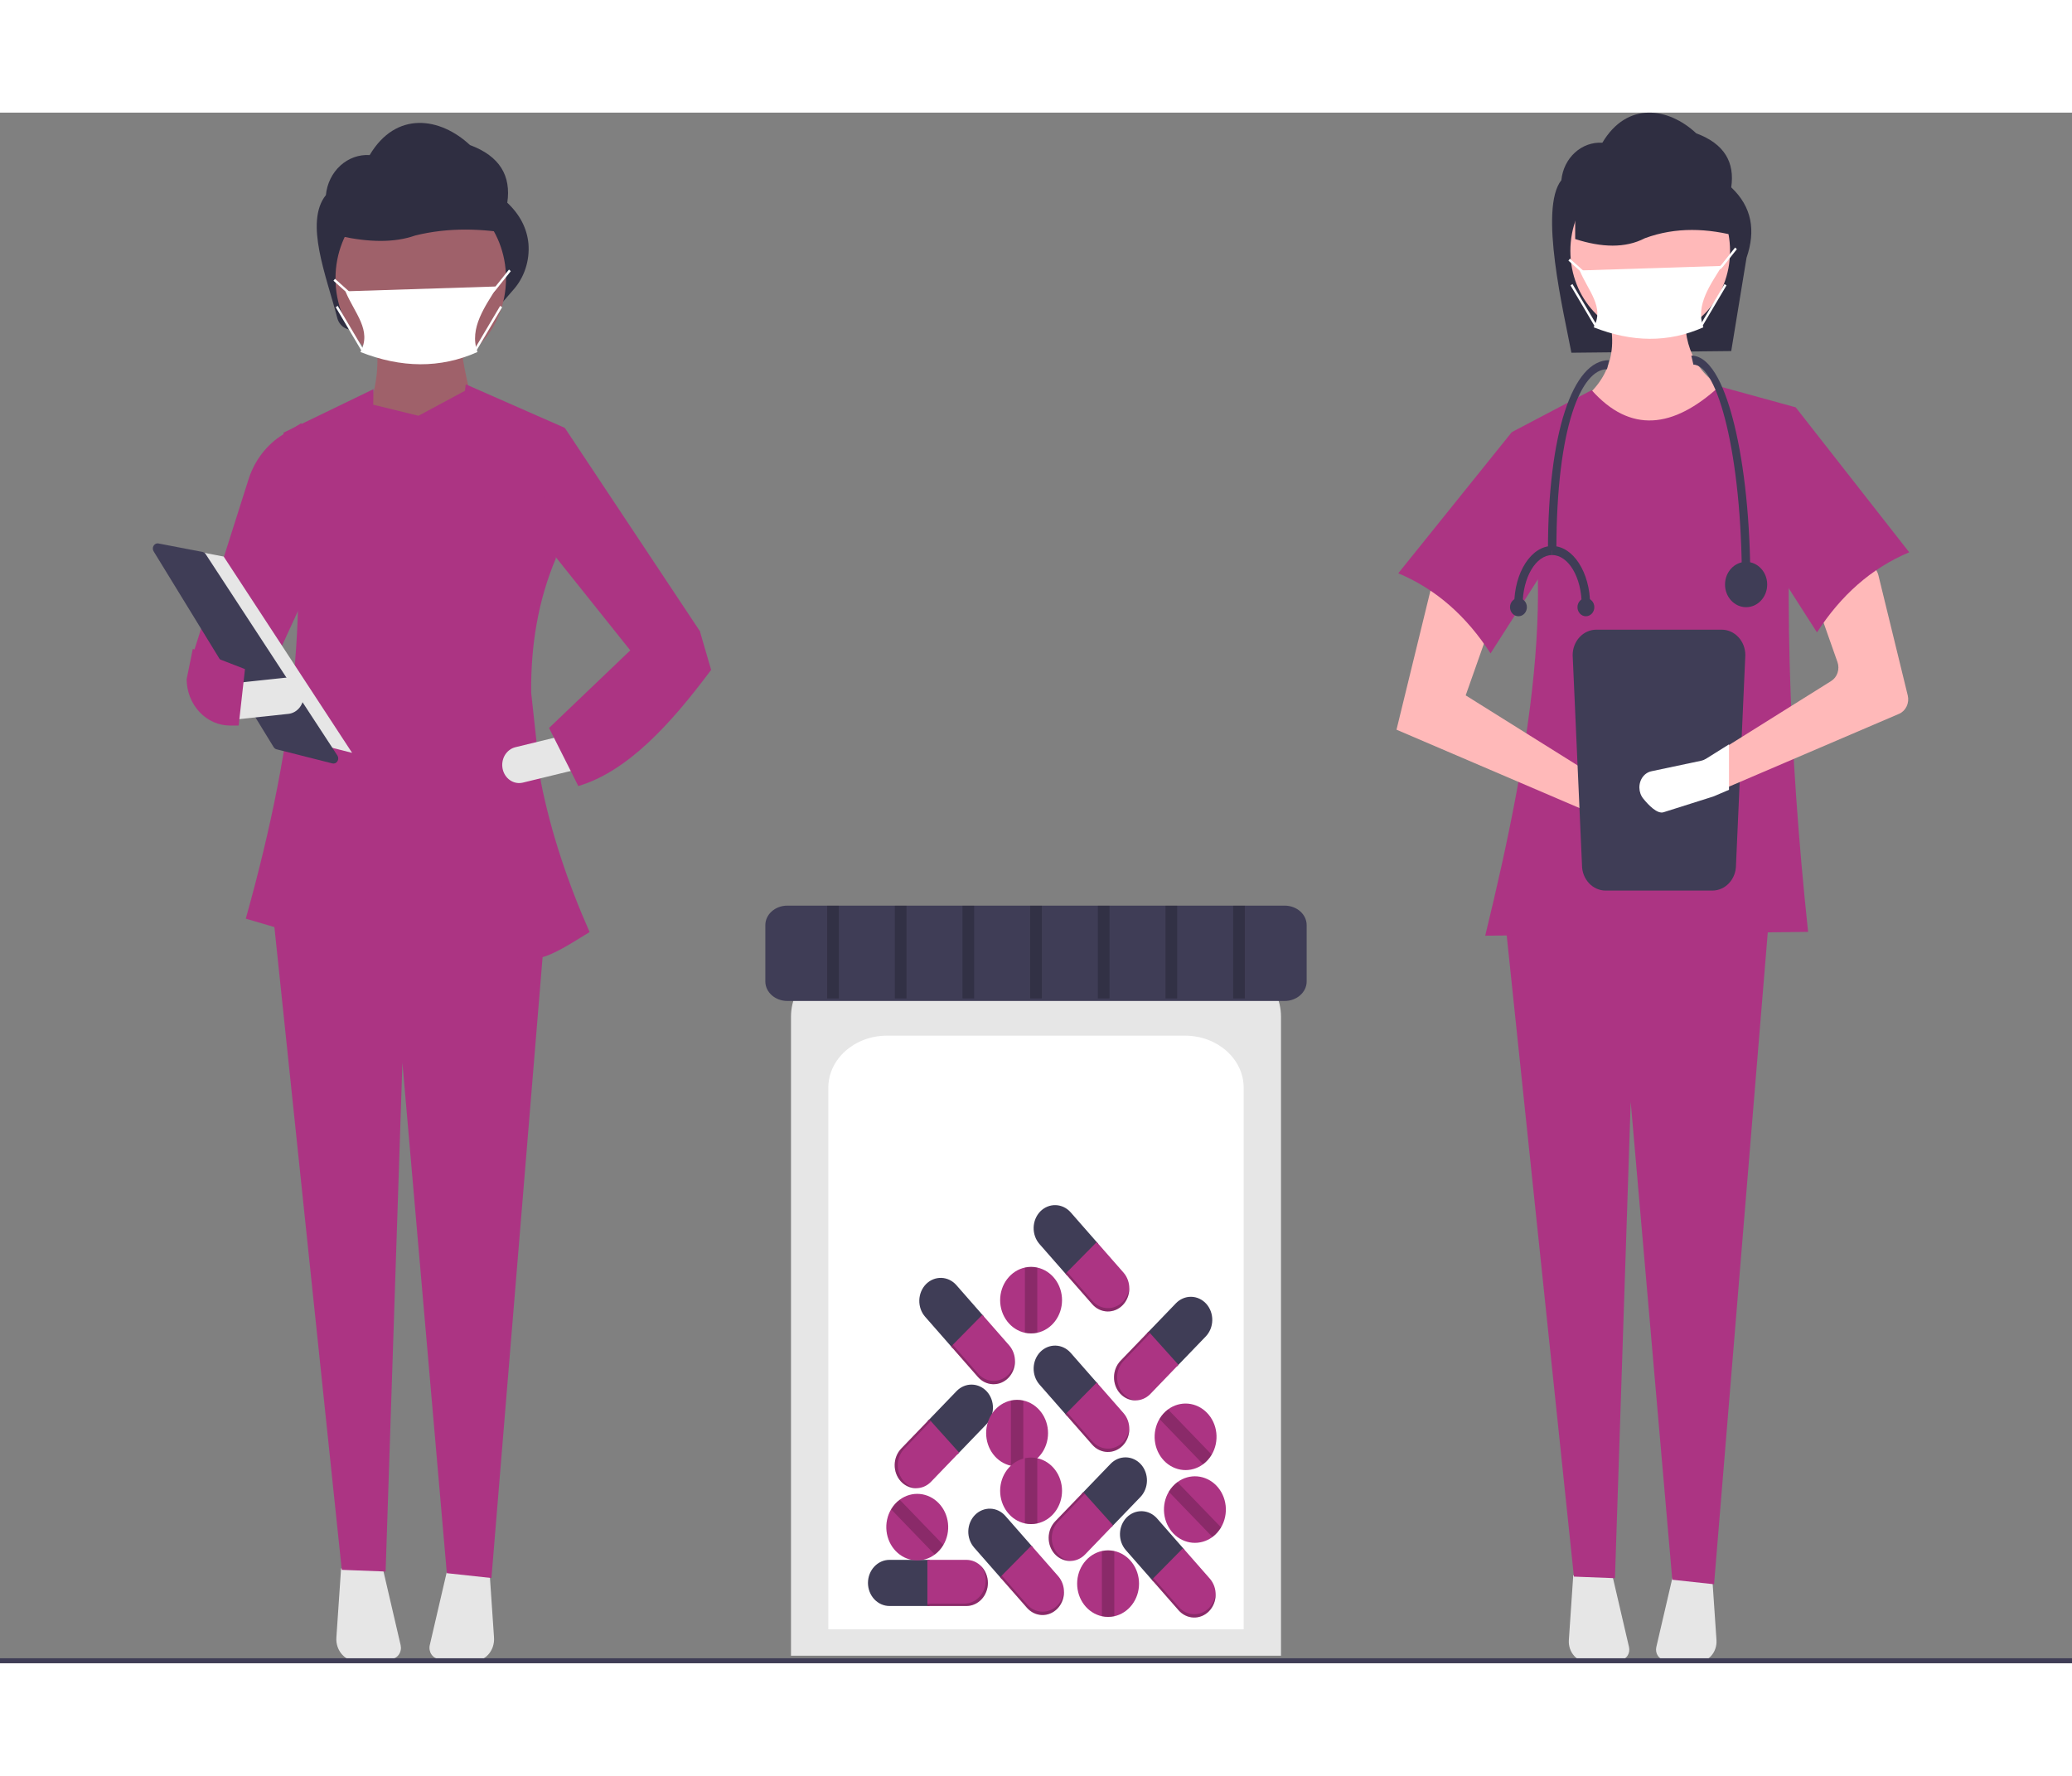 <svg width="140" height="120" viewBox="0 0 159 119" fill="none" xmlns="http://www.w3.org/2000/svg">
<rect x="0" y="0" width="159" height="119" fill="#808080" stroke="none"/>
<g clip-path="url(#clip0_135_849)">
<path d="M132.85 18.298L120.585 18.427C120.008 15.375 118.071 7.367 119.816 5.183C119.895 4.361 120.266 3.604 120.852 3.069C121.438 2.534 122.193 2.262 122.961 2.311C124.862 -0.889 128.028 -0.409 130.168 1.59C132.322 2.389 133.134 3.809 132.85 5.735C134.445 7.237 134.74 9.063 134.024 11.142L132.85 18.298Z" fill="#2F2E41"/>
<path d="M131.67 26.422L122.82 25.105L121.05 22.324C123.488 20.585 124.351 18.156 123.229 14.858L129.355 14.712C129.068 17.649 129.971 19.923 132.486 21.299L131.67 26.422Z" fill="#FFB9B9"/>
<path d="M120.728 112.245L120.39 117.219C120.374 117.444 120.404 117.67 120.477 117.882C120.549 118.094 120.663 118.286 120.811 118.447C120.958 118.608 121.136 118.733 121.332 118.813C121.528 118.894 121.738 118.929 121.947 118.915L124.324 118.76C124.434 118.753 124.541 118.72 124.638 118.663C124.735 118.606 124.819 118.527 124.884 118.432C124.949 118.336 124.994 118.226 125.015 118.11C125.036 117.993 125.033 117.873 125.007 117.758L123.688 112.086L120.728 112.245Z" fill="#E6E6E6"/>
<path d="M128.42 112.086L127.101 117.758C127.075 117.873 127.072 117.993 127.093 118.11C127.114 118.226 127.159 118.336 127.224 118.432C127.29 118.527 127.374 118.606 127.47 118.663C127.567 118.72 127.675 118.753 127.785 118.76L130.161 118.915C130.37 118.929 130.58 118.894 130.776 118.813C130.972 118.733 131.15 118.608 131.297 118.447C131.445 118.286 131.559 118.094 131.631 117.882C131.704 117.67 131.734 117.444 131.718 117.219L131.38 112.245L128.42 112.086Z" fill="#E6E6E6"/>
<path d="M131.533 112.936L128.327 112.59L125.135 75.9L123.928 112.471L120.778 112.35L115.469 61.701H135.754L131.533 112.936Z" fill="#AC3483"/>
<path d="M126.632 17.2C130.016 17.2 132.759 14.251 132.759 10.613C132.759 6.975 130.016 4.026 126.632 4.026C123.249 4.026 120.506 6.975 120.506 10.613C120.506 14.251 123.249 17.2 126.632 17.2Z" fill="#FFB9B9"/>
<path d="M138.749 62.872L113.971 63.165C117.648 48.113 119.848 34.131 116.013 24.519L122.14 21.299C125.094 24.612 128.383 24.27 131.942 21.006L137.796 22.616C136.793 35.221 137.243 48.721 138.749 62.872Z" fill="#AC3483"/>
<path d="M107.164 47.355L122.548 53.943L125.988 55.03C126.141 55.079 126.303 55.094 126.462 55.074C126.621 55.053 126.775 54.999 126.914 54.913C127.053 54.828 127.175 54.713 127.272 54.575C127.369 54.438 127.439 54.281 127.478 54.113C127.546 53.82 127.515 53.51 127.391 53.239C127.267 52.968 127.058 52.752 126.8 52.631L123.229 51.454L112.473 44.721L114.72 38.353L110.023 35.645L107.164 47.355Z" fill="#FFB9B9"/>
<path d="M107.3 35.352C110.227 36.58 112.555 38.675 114.379 41.5L120.097 32.571L116.013 24.519L107.3 35.352Z" fill="#AC3483"/>
<path d="M133.537 9.545C131.051 8.856 128.606 8.762 126.229 9.636C124.716 10.424 122.898 10.351 120.876 9.702V3.13L131.791 3.443L133.537 9.545Z" fill="#2F2E41"/>
<path d="M122.497 39.68C122.016 39.681 121.555 39.887 121.214 40.252C120.874 40.618 120.683 41.114 120.682 41.631L121.399 57.752C121.399 58.269 121.591 58.765 121.931 59.131C122.271 59.496 122.732 59.702 123.213 59.703H131.402C131.883 59.702 132.344 59.496 132.684 59.131C133.024 58.765 133.216 58.269 133.216 57.752L133.932 41.631C133.932 41.114 133.741 40.618 133.4 40.252C133.06 39.887 132.599 39.681 132.118 39.68H122.497Z" fill="#3F3D56"/>
<path d="M145.73 46.138L132.321 51.879L131.309 52.312C131.277 52.325 131.245 52.337 131.211 52.348L127.821 53.421C127.388 53.557 126.788 52.93 126.437 52.497C126.263 52.288 126.165 52.019 126.16 51.739C126.155 51.459 126.243 51.186 126.409 50.97C126.455 50.912 126.507 50.858 126.563 50.81C126.693 50.701 126.847 50.628 127.01 50.598L130.396 49.882C130.518 49.856 130.634 49.81 130.742 49.743L132.321 48.754L140.52 43.621C140.748 43.479 140.921 43.254 141.01 42.987C141.098 42.719 141.095 42.427 141.001 42.162L139.437 37.724C139.341 37.453 139.34 37.153 139.434 36.881C139.529 36.609 139.712 36.383 139.95 36.246L142.543 34.752C142.691 34.666 142.856 34.618 143.024 34.611C143.192 34.603 143.359 34.637 143.513 34.709C143.667 34.782 143.804 34.891 143.913 35.028C144.023 35.165 144.101 35.328 144.144 35.503L146.395 44.721C146.464 45.003 146.434 45.303 146.312 45.564C146.19 45.825 145.983 46.029 145.73 46.138Z" fill="#FFB9B9"/>
<path d="M146.509 33.742C143.582 34.969 141.254 37.065 139.43 39.89L133.712 30.96L137.796 22.616L146.509 33.742Z" fill="#AC3483"/>
<path d="M130.709 16.476C128.029 17.675 125.219 17.626 122.294 16.476C123.145 14.914 121.873 13.69 121.22 12.113L132.142 11.764C131.307 13.134 130.074 14.753 130.709 16.476Z" fill="white"/>
<path d="M132.026 12.025L131.899 11.889L132.079 11.696L133.148 10.354L133.284 10.479L132.21 11.827L132.026 12.025Z" fill="white"/>
<path d="M120.471 11.209L120.357 11.357L121.431 12.32L121.546 12.172L120.471 11.209Z" fill="white"/>
<path d="M132.335 13.157L130.454 16.333L130.605 16.437L132.486 13.26L132.335 13.157Z" fill="white"/>
<path d="M120.668 13.157L120.517 13.26L122.397 16.437L122.549 16.333L120.668 13.157Z" fill="white"/>
<path d="M132.679 48.482V51.969L131.55 52.453C131.514 52.468 131.478 52.481 131.44 52.494L127.656 53.691C127.173 53.843 126.503 53.143 126.111 52.659C125.917 52.426 125.808 52.126 125.802 51.813C125.796 51.501 125.894 51.196 126.079 50.955C126.132 50.89 126.189 50.831 126.251 50.777C126.397 50.655 126.569 50.574 126.751 50.54L130.53 49.741C130.666 49.712 130.796 49.66 130.916 49.586L132.679 48.482Z" fill="white"/>
<path d="M134.316 36.041H133.669C133.669 26.201 131.784 19.343 129.948 19.343L129.786 18.648C131.433 18.648 132.483 21.502 133.074 23.896C133.875 27.142 134.316 31.455 134.316 36.041Z" fill="#3F3D56"/>
<path d="M119.433 33.606H118.786C118.786 24.594 120.684 18.996 123.478 18.996L123.316 19.691C121.383 19.691 119.433 23.994 119.433 33.606Z" fill="#3F3D56"/>
<path d="M133.992 37.954C134.885 37.954 135.61 37.175 135.61 36.215C135.61 35.254 134.885 34.475 133.992 34.475C133.099 34.475 132.374 35.254 132.374 36.215C132.374 37.175 133.099 37.954 133.992 37.954Z" fill="#3F3D56"/>
<path d="M116.845 37.78H116.198C116.198 35.287 117.504 33.258 119.11 33.258V33.954C117.861 33.954 116.845 35.67 116.845 37.78Z" fill="#3F3D56"/>
<path d="M122.022 37.78H121.375C121.375 35.67 120.359 33.954 119.11 33.954V33.258C120.715 33.258 122.022 35.287 122.022 37.78Z" fill="#3F3D56"/>
<path d="M121.698 38.65C122.055 38.65 122.345 38.338 122.345 37.954C122.345 37.57 122.055 37.258 121.698 37.258C121.341 37.258 121.051 37.57 121.051 37.954C121.051 38.338 121.341 38.65 121.698 38.65Z" fill="#3F3D56"/>
<path d="M116.522 38.65C116.879 38.65 117.169 38.338 117.169 37.954C117.169 37.57 116.879 37.258 116.522 37.258C116.164 37.258 115.875 37.57 115.875 37.954C115.875 38.338 116.164 38.65 116.522 38.65Z" fill="#3F3D56"/>
<path d="M38.545 14.574L27.181 16.643C26.901 16.694 26.612 16.632 26.372 16.468C26.131 16.304 25.956 16.05 25.88 15.755C25.058 12.569 23.342 8.412 25.009 6.326C25.093 5.448 25.49 4.639 26.115 4.068C26.741 3.496 27.547 3.206 28.367 3.258C30.397 -0.159 33.778 0.354 36.063 2.488C38.364 3.342 39.231 4.858 38.928 6.915C39.921 7.85 40.442 8.903 40.552 10.059C40.604 10.703 40.528 11.351 40.328 11.96C40.129 12.569 39.812 13.126 39.396 13.592L38.545 14.574Z" fill="#2F2E41"/>
<path d="M36.778 24.193L27.969 23.636C28.832 21.505 29.177 19.453 28.832 17.507H35.396C35.382 19.001 36.073 21.587 36.778 24.193Z" fill="#9F616A"/>
<path d="M26.174 111.719L25.813 117.031C25.796 117.271 25.828 117.512 25.905 117.739C25.983 117.965 26.105 118.171 26.262 118.342C26.42 118.514 26.61 118.647 26.819 118.733C27.028 118.819 27.252 118.856 27.476 118.842L30.013 118.676C30.131 118.669 30.245 118.633 30.349 118.573C30.452 118.512 30.542 118.428 30.612 118.326C30.681 118.223 30.729 118.106 30.752 117.982C30.774 117.858 30.771 117.729 30.743 117.607L29.334 111.549L26.174 111.719Z" fill="#E6E6E6"/>
<path d="M34.388 111.549L32.98 117.607C32.951 117.729 32.948 117.858 32.971 117.982C32.994 118.106 33.041 118.223 33.111 118.326C33.181 118.428 33.27 118.512 33.374 118.573C33.477 118.633 33.592 118.669 33.709 118.676L36.246 118.842C36.47 118.856 36.694 118.819 36.904 118.733C37.113 118.647 37.303 118.514 37.461 118.342C37.618 118.171 37.74 117.965 37.817 117.739C37.895 117.512 37.926 117.271 37.91 117.031L37.549 111.719L34.388 111.549Z" fill="#E6E6E6"/>
<path d="M37.712 112.457L34.288 112.087L30.88 72.909L29.591 111.961L26.227 111.831L20.558 57.746H42.219L37.712 112.457Z" fill="#AC3483"/>
<path d="M32.288 19.761C35.901 19.761 38.83 16.612 38.83 12.727C38.83 8.842 35.901 5.693 32.288 5.693C28.674 5.693 25.745 8.842 25.745 12.727C25.745 16.612 28.674 19.761 32.288 19.761Z" fill="#9F616A"/>
<path d="M39.661 9.367C37.006 8.87 34.395 8.801 31.857 9.432C30.241 10.001 28.299 9.949 26.141 9.48V4.736L37.796 4.962L39.661 9.367Z" fill="#2F2E41"/>
<path d="M36.641 18.371C33.779 19.651 30.779 19.599 27.655 18.371C28.564 16.703 27.205 15.397 26.508 13.713L38.171 13.34C37.279 14.803 35.963 16.531 36.641 18.371Z" fill="white"/>
<path d="M25.705 12.752L25.59 12.9L26.737 13.928L26.852 13.78L25.705 12.752Z" fill="white"/>
<path d="M38.382 14.83L36.374 18.222L36.525 18.326L38.533 14.934L38.382 14.83Z" fill="white"/>
<path d="M25.914 14.83L25.763 14.934L27.77 18.326L27.921 18.222L25.914 14.83Z" fill="white"/>
<path d="M19.85 44.809L14.841 41.466L19.113 28.013C19.589 26.624 20.502 25.459 21.693 24.717L23.132 23.822L23.257 37.393L19.85 44.809Z" fill="#AC3483"/>
<path d="M41.503 51.343L40.762 44.518C40.722 40.915 41.292 37.432 42.651 34.222L43.342 24.193L35.742 20.85C35.719 21.016 35.699 21.183 35.676 21.349L32.114 23.264L28.64 22.415L28.66 21.221L21.75 24.564C24.035 35.986 22.789 47.848 18.86 61.858L27.962 64.534L28.038 59.835L36.15 59.212C36.234 60.736 36.301 62.234 36.34 63.698C40.917 65.51 41.075 65.48 45.245 62.886C43.584 59.131 42.269 55.224 41.503 51.343Z" fill="#AC3483"/>
<path d="M53.188 43.137L48.524 41.466L41.064 32.128L43.342 24.193L53.706 39.794L53.188 43.137Z" fill="#AC3483"/>
<path d="M38.572 50.367C38.648 50.727 38.854 51.04 39.145 51.237C39.435 51.434 39.786 51.499 40.121 51.418L44.08 50.454L43.508 47.737L39.549 48.7C39.214 48.782 38.923 49.004 38.739 49.316C38.556 49.628 38.496 50.006 38.572 50.367Z" fill="#E6E6E6"/>
<path d="M42.133 47.224L44.379 51.681C48.156 50.548 51.429 46.977 54.57 42.766L53.706 39.794L48.352 41.28L42.133 47.224Z" fill="#AC3483"/>
<path d="M12.854 33.241L17.165 34.069L27.019 49.133L21.784 47.809L12.854 33.241Z" fill="#E6E6E6"/>
<path d="M12.09 33.057C12.024 33.058 11.96 33.078 11.904 33.115C11.848 33.152 11.802 33.204 11.771 33.267C11.74 33.329 11.726 33.399 11.729 33.47C11.732 33.54 11.753 33.609 11.789 33.668L20.999 48.693C21.051 48.777 21.13 48.837 21.221 48.86L25.506 49.944C25.579 49.962 25.654 49.957 25.724 49.928C25.793 49.898 25.852 49.848 25.893 49.781C25.935 49.715 25.957 49.637 25.956 49.557C25.956 49.478 25.932 49.4 25.89 49.335L15.777 33.874C15.75 33.832 15.715 33.796 15.675 33.769C15.634 33.741 15.589 33.722 15.542 33.713L12.159 33.064C12.136 33.059 12.113 33.057 12.09 33.057Z" fill="#3F3D56"/>
<path d="M17.835 43.8L18.091 46.572L22.131 46.141C22.473 46.105 22.787 45.924 23.005 45.638C23.223 45.352 23.326 44.985 23.292 44.618C23.258 44.25 23.09 43.912 22.824 43.678C22.558 43.444 22.217 43.333 21.875 43.369L17.835 43.8Z" fill="#E6E6E6"/>
<path d="M14.323 43.479C14.329 44.424 14.682 45.329 15.305 45.995C15.928 46.662 16.772 47.037 17.651 47.038H18.315L18.799 42.705L14.795 41.155L14.323 43.479Z" fill="#AC3483"/>
<path d="M37.852 13.819L37.725 13.683L37.916 13.478L39.059 12.044L39.195 12.169L38.048 13.608L37.852 13.819Z" fill="white"/>
<path d="M159 118.615H0V119H159V118.615Z" fill="#3F3D56"/>
<path d="M60.699 118.422H98.301V69.383C98.301 66.787 95.922 64.674 92.998 64.674H66.002C63.078 64.674 60.699 66.787 60.699 69.383V118.422Z" fill="#E6E6E6"/>
<path d="M63.564 116.395H95.436V74.828C95.436 72.627 93.419 70.837 90.941 70.837H68.059C65.58 70.837 63.564 72.627 63.564 74.828V116.395Z" fill="white"/>
<path d="M60.415 60.858C59.486 60.858 58.73 61.529 58.73 62.355V66.676C58.73 67.501 59.486 68.173 60.415 68.173H98.585C99.514 68.173 100.27 67.501 100.27 66.676V62.355C100.27 61.529 99.514 60.858 98.585 60.858H60.415Z" fill="#3F3D56"/>
<path d="M68.252 111.065C67.816 111.066 67.397 111.253 67.089 111.585C66.78 111.917 66.606 112.366 66.605 112.835C66.606 113.304 66.78 113.754 67.089 114.086C67.397 114.417 67.816 114.604 68.252 114.606H71.334V111.065H68.252Z" fill="#3F3D56"/>
<path d="M74.163 111.065H71.165V114.606H74.163C74.6 114.604 75.018 114.417 75.326 114.086C75.635 113.754 75.809 113.304 75.81 112.835C75.809 112.366 75.635 111.917 75.326 111.585C75.018 111.253 74.6 111.066 74.163 111.065Z" fill="#AC3483"/>
<path opacity="0.2" d="M75.238 111.498C75.497 111.818 75.641 112.229 75.641 112.654C75.64 113.123 75.466 113.572 75.157 113.904C74.849 114.236 74.431 114.423 73.994 114.424H71.165V114.606H74.163C74.6 114.604 75.018 114.417 75.326 114.086C75.635 113.754 75.809 113.304 75.81 112.835C75.809 112.581 75.758 112.33 75.659 112.1C75.561 111.869 75.417 111.664 75.238 111.498Z" fill="black"/>
<path d="M82.161 84.395C81.861 84.055 81.447 83.856 81.011 83.842C80.575 83.828 80.152 84 79.833 84.321C79.517 84.644 79.332 85.088 79.319 85.557C79.306 86.026 79.466 86.482 79.764 86.824L81.879 89.236L84.275 86.807L82.161 84.395Z" fill="#3F3D56"/>
<path d="M86.216 89.02L84.159 86.675L81.763 89.103L83.819 91.449C84.119 91.79 84.533 91.988 84.969 92.002C85.405 92.016 85.829 91.844 86.147 91.523C86.464 91.2 86.649 90.756 86.661 90.287C86.674 89.818 86.514 89.362 86.216 89.02Z" fill="#AC3483"/>
<path opacity="0.2" d="M86.659 90.158C86.621 90.581 86.441 90.975 86.154 91.266C85.836 91.587 85.412 91.759 84.976 91.746C84.54 91.732 84.126 91.533 83.826 91.192L81.886 88.979L81.763 89.104L83.819 91.449C84.119 91.79 84.533 91.988 84.969 92.002C85.405 92.016 85.829 91.844 86.147 91.523C86.319 91.349 86.453 91.136 86.542 90.901C86.63 90.665 86.67 90.412 86.659 90.158Z" fill="black"/>
<path d="M73.387 89.978C73.087 89.638 72.674 89.439 72.238 89.425C71.802 89.411 71.378 89.584 71.06 89.904C70.743 90.227 70.558 90.672 70.545 91.141C70.532 91.61 70.692 92.065 70.991 92.407L73.105 94.819L75.502 92.39L73.387 89.978Z" fill="#3F3D56"/>
<path d="M77.442 94.603L75.386 92.258L72.989 94.687L75.046 97.032C75.346 97.373 75.759 97.572 76.195 97.585C76.631 97.599 77.055 97.427 77.373 97.106C77.69 96.783 77.875 96.339 77.888 95.87C77.901 95.401 77.74 94.946 77.442 94.603Z" fill="#AC3483"/>
<path opacity="0.2" d="M77.886 95.742C77.847 96.164 77.668 96.558 77.38 96.85C77.062 97.17 76.638 97.343 76.202 97.329C75.766 97.315 75.353 97.116 75.053 96.776L73.112 94.562L72.989 94.687L75.046 97.032C75.346 97.373 75.759 97.572 76.195 97.585C76.631 97.599 77.055 97.427 77.373 97.106C77.545 96.932 77.68 96.719 77.768 96.484C77.856 96.248 77.897 95.995 77.886 95.742Z" fill="black"/>
<path d="M82.161 95.177C81.861 94.836 81.447 94.637 81.011 94.623C80.575 94.609 80.152 94.782 79.833 95.103C79.517 95.425 79.332 95.87 79.319 96.339C79.306 96.808 79.466 97.263 79.764 97.606L81.879 100.017L84.275 97.588L82.161 95.177Z" fill="#3F3D56"/>
<path d="M86.216 99.802L84.159 97.456L81.763 99.885L83.819 102.23C84.119 102.571 84.533 102.77 84.969 102.784C85.405 102.797 85.829 102.625 86.147 102.304C86.464 101.982 86.649 101.537 86.661 101.068C86.674 100.599 86.514 100.144 86.216 99.802Z" fill="#AC3483"/>
<path opacity="0.2" d="M86.659 100.94C86.621 101.362 86.441 101.756 86.154 102.048C85.836 102.368 85.412 102.541 84.976 102.527C84.54 102.513 84.126 102.314 83.826 101.974L81.886 99.76L81.763 99.885L83.819 102.23C84.119 102.571 84.533 102.77 84.969 102.784C85.405 102.797 85.829 102.625 86.147 102.304C86.319 102.13 86.453 101.918 86.542 101.682C86.63 101.447 86.67 101.193 86.659 100.94Z" fill="black"/>
<path d="M87.513 106.24C87.826 105.913 88.006 105.466 88.014 104.997C88.021 104.528 87.856 104.075 87.554 103.737C87.25 103.4 86.834 103.207 86.398 103.199C85.962 103.19 85.54 103.368 85.225 103.693L83.008 105.996L85.296 108.543L87.513 106.24Z" fill="#3F3D56"/>
<path d="M83.262 110.656L85.418 108.416L83.13 105.869L80.974 108.109C80.661 108.436 80.481 108.882 80.473 109.352C80.466 109.821 80.631 110.274 80.933 110.612C81.237 110.949 81.653 111.142 82.089 111.15C82.525 111.159 82.947 110.981 83.262 110.656Z" fill="#AC3483"/>
<path opacity="0.2" d="M82.209 111.147C81.815 111.11 81.447 110.922 81.172 110.617C80.87 110.278 80.704 109.825 80.712 109.356C80.719 108.887 80.899 108.44 81.212 108.113L83.247 106L83.13 105.869L80.974 108.109C80.661 108.436 80.481 108.882 80.473 109.352C80.466 109.821 80.631 110.274 80.933 110.612C81.097 110.795 81.296 110.937 81.517 111.029C81.737 111.121 81.973 111.161 82.209 111.147Z" fill="black"/>
<path d="M75.696 100.657C76.009 100.33 76.189 99.883 76.196 99.414C76.204 98.945 76.038 98.492 75.736 98.153C75.432 97.817 75.017 97.624 74.58 97.615C74.144 97.607 73.723 97.785 73.408 98.11L71.191 100.412L73.479 102.959L75.696 100.657Z" fill="#3F3D56"/>
<path d="M71.444 105.073L73.6 102.833L71.312 100.286L69.156 102.526C68.843 102.853 68.663 103.299 68.656 103.768C68.648 104.238 68.813 104.691 69.116 105.029C69.42 105.366 69.835 105.559 70.272 105.567C70.708 105.575 71.129 105.398 71.444 105.073Z" fill="#AC3483"/>
<path opacity="0.2" d="M70.391 105.563C69.997 105.527 69.629 105.339 69.354 105.034C69.052 104.695 68.887 104.242 68.894 103.773C68.902 103.304 69.082 102.857 69.395 102.53L71.43 100.417L71.312 100.286L69.156 102.526C68.843 102.853 68.663 103.299 68.656 103.768C68.648 104.238 68.813 104.691 69.116 105.029C69.28 105.212 69.479 105.354 69.699 105.446C69.919 105.538 70.155 105.578 70.391 105.563Z" fill="black"/>
<path d="M92.527 93.919C92.84 93.592 93.02 93.145 93.027 92.676C93.035 92.207 92.87 91.754 92.567 91.415C92.263 91.079 91.848 90.885 91.412 90.877C90.975 90.869 90.554 91.047 90.239 91.372L88.022 93.674L90.31 96.221L92.527 93.919Z" fill="#3F3D56"/>
<path d="M88.275 98.334L90.431 96.095L88.143 93.548L85.987 95.787C85.674 96.114 85.494 96.561 85.487 97.03C85.479 97.499 85.644 97.952 85.947 98.291C86.251 98.627 86.666 98.821 87.103 98.829C87.539 98.837 87.96 98.659 88.275 98.334Z" fill="#AC3483"/>
<path opacity="0.2" d="M87.222 98.825C86.828 98.789 86.46 98.6 86.186 98.295C85.883 97.957 85.718 97.504 85.725 97.034C85.733 96.565 85.913 96.119 86.226 95.792L88.261 93.678L88.143 93.548L85.987 95.787C85.674 96.114 85.494 96.561 85.487 97.03C85.479 97.499 85.644 97.952 85.947 98.291C86.111 98.473 86.31 98.615 86.53 98.707C86.75 98.8 86.986 98.84 87.222 98.825Z" fill="black"/>
<path d="M88.786 107.883C88.486 107.543 88.072 107.344 87.636 107.33C87.2 107.316 86.777 107.488 86.458 107.809C86.142 108.132 85.957 108.576 85.944 109.045C85.931 109.514 86.091 109.97 86.389 110.312L88.504 112.724L90.9 110.295L88.786 107.883Z" fill="#3F3D56"/>
<path d="M92.841 112.508L90.784 110.162L88.388 112.591L90.444 114.937C90.744 115.277 91.158 115.476 91.594 115.49C92.03 115.504 92.454 115.332 92.772 115.011C93.089 114.688 93.274 114.244 93.286 113.775C93.299 113.306 93.139 112.85 92.841 112.508Z" fill="#AC3483"/>
<path opacity="0.2" d="M93.284 113.646C93.246 114.069 93.066 114.462 92.779 114.754C92.461 115.075 92.037 115.247 91.601 115.233C91.165 115.22 90.751 115.021 90.451 114.68L88.511 112.467L88.388 112.591L90.444 114.937C90.744 115.277 91.158 115.476 91.594 115.49C92.03 115.504 92.454 115.332 92.772 115.011C92.944 114.836 93.078 114.624 93.167 114.389C93.255 114.153 93.295 113.9 93.284 113.646Z" fill="black"/>
<path d="M77.147 107.691C76.847 107.35 76.434 107.151 75.998 107.137C75.562 107.124 75.138 107.296 74.82 107.617C74.503 107.939 74.318 108.384 74.305 108.853C74.292 109.322 74.453 109.777 74.751 110.12L76.865 112.531L79.262 110.102L77.147 107.691Z" fill="#3F3D56"/>
<path d="M81.202 112.315L79.146 109.97L76.749 112.399L78.806 114.744C79.106 115.085 79.519 115.284 79.955 115.298C80.392 115.311 80.815 115.139 81.133 114.818C81.45 114.496 81.635 114.051 81.648 113.582C81.661 113.113 81.501 112.658 81.202 112.315Z" fill="#AC3483"/>
<path opacity="0.2" d="M81.646 113.454C81.607 113.876 81.428 114.27 81.141 114.562C80.822 114.882 80.399 115.055 79.963 115.041C79.526 115.027 79.113 114.828 78.813 114.488L76.872 112.274L76.749 112.399L78.806 114.744C79.106 115.085 79.519 115.284 79.955 115.298C80.392 115.312 80.815 115.139 81.133 114.818C81.305 114.644 81.44 114.432 81.528 114.196C81.617 113.961 81.657 113.707 81.646 113.454Z" fill="black"/>
<path d="M80.424 101.339C80.424 101.927 80.235 102.498 79.888 102.954C79.542 103.41 79.06 103.723 78.524 103.841C78.21 103.909 77.887 103.909 77.574 103.841C77.037 103.723 76.555 103.41 76.209 102.954C75.863 102.498 75.674 101.927 75.674 101.338C75.674 100.75 75.863 100.179 76.209 99.723C76.555 99.267 77.037 98.954 77.574 98.836C77.887 98.768 78.21 98.768 78.524 98.836C79.06 98.954 79.542 99.267 79.888 99.723C80.235 100.179 80.424 100.75 80.424 101.339Z" fill="#AC3483"/>
<path opacity="0.2" d="M78.524 98.836V103.841C78.21 103.909 77.887 103.909 77.574 103.841V98.836C77.887 98.768 78.21 98.768 78.524 98.836Z" fill="black"/>
<path d="M81.498 91.135C81.498 91.723 81.309 92.294 80.963 92.75C80.617 93.206 80.134 93.519 79.598 93.637C79.284 93.705 78.962 93.705 78.648 93.637C78.112 93.519 77.63 93.206 77.284 92.75C76.937 92.294 76.748 91.723 76.748 91.135C76.748 90.546 76.937 89.976 77.284 89.52C77.63 89.064 78.112 88.75 78.648 88.632C78.962 88.564 79.284 88.564 79.598 88.632C80.134 88.75 80.617 89.064 80.963 89.519C81.309 89.975 81.498 90.546 81.498 91.135Z" fill="#AC3483"/>
<path opacity="0.2" d="M79.598 88.632V93.637C79.284 93.705 78.962 93.705 78.648 93.637V88.632C78.962 88.564 79.284 88.564 79.598 88.632Z" fill="black"/>
<path d="M81.498 105.766C81.498 106.355 81.309 106.926 80.963 107.382C80.617 107.838 80.134 108.151 79.598 108.269C79.284 108.337 78.962 108.337 78.648 108.269C78.112 108.151 77.63 107.838 77.284 107.382C76.937 106.926 76.748 106.355 76.748 105.766C76.748 105.178 76.937 104.607 77.284 104.151C77.63 103.695 78.112 103.382 78.648 103.264C78.962 103.196 79.284 103.196 79.598 103.264C80.134 103.382 80.617 103.695 80.963 104.151C81.309 104.607 81.498 105.178 81.498 105.766Z" fill="#AC3483"/>
<path opacity="0.2" d="M79.598 103.264V108.269C79.284 108.337 78.962 108.337 78.648 108.269V103.264C78.962 103.196 79.284 103.196 79.598 103.264Z" fill="black"/>
<path d="M87.407 112.89C87.407 113.479 87.218 114.049 86.871 114.505C86.525 114.961 86.043 115.275 85.507 115.392C85.193 115.46 84.87 115.46 84.557 115.392C84.02 115.274 83.538 114.961 83.192 114.505C82.846 114.049 82.657 113.479 82.657 112.89C82.657 112.301 82.846 111.731 83.192 111.275C83.538 110.819 84.02 110.505 84.557 110.387C84.87 110.319 85.193 110.319 85.507 110.387C86.043 110.505 86.525 110.819 86.871 111.275C87.218 111.731 87.407 112.301 87.407 112.89Z" fill="#AC3483"/>
<path opacity="0.2" d="M85.507 110.387V115.392C85.193 115.46 84.87 115.46 84.557 115.392V110.387C84.87 110.319 85.193 110.319 85.507 110.387Z" fill="black"/>
<path d="M92.626 99.784C93.021 100.192 93.272 100.734 93.337 101.319C93.402 101.903 93.277 102.494 92.984 102.991C92.812 103.281 92.588 103.531 92.324 103.727C91.873 104.06 91.329 104.216 90.783 104.167C90.238 104.119 89.724 103.869 89.33 103.461C88.936 103.052 88.685 102.51 88.62 101.925C88.555 101.341 88.68 100.75 88.973 100.253C89.145 99.963 89.369 99.713 89.632 99.518C90.083 99.184 90.628 99.029 91.173 99.077C91.719 99.126 92.232 99.375 92.626 99.784Z" fill="#AC3483"/>
<path opacity="0.2" d="M89.632 99.518L92.984 102.991C92.812 103.281 92.588 103.531 92.324 103.727L88.973 100.253C89.145 99.963 89.369 99.713 89.632 99.518Z" fill="black"/>
<path d="M93.343 105.367C93.737 105.775 93.988 106.318 94.053 106.902C94.118 107.487 93.993 108.077 93.7 108.574C93.528 108.864 93.304 109.114 93.041 109.31C92.59 109.643 92.045 109.799 91.499 109.75C90.954 109.702 90.441 109.452 90.046 109.044C89.652 108.635 89.401 108.093 89.336 107.509C89.271 106.924 89.396 106.334 89.689 105.837C89.861 105.547 90.085 105.297 90.349 105.101C90.8 104.768 91.344 104.612 91.89 104.66C92.435 104.709 92.948 104.958 93.343 105.367Z" fill="#AC3483"/>
<path opacity="0.2" d="M90.349 105.101L93.7 108.574C93.528 108.864 93.304 109.114 93.041 109.31L89.689 105.836C89.861 105.547 90.085 105.297 90.349 105.101Z" fill="black"/>
<path d="M72.035 106.715C72.429 107.123 72.68 107.665 72.745 108.25C72.811 108.834 72.686 109.425 72.392 109.922C72.22 110.212 71.996 110.462 71.733 110.657C71.282 110.991 70.738 111.147 70.192 111.098C69.646 111.05 69.133 110.8 68.739 110.392C68.345 109.983 68.094 109.441 68.029 108.856C67.964 108.272 68.088 107.681 68.382 107.184C68.554 106.894 68.778 106.644 69.041 106.449C69.492 106.115 70.037 105.959 70.582 106.008C71.128 106.056 71.641 106.306 72.035 106.715Z" fill="#AC3483"/>
<path opacity="0.2" d="M69.041 106.449L72.392 109.922C72.22 110.212 71.996 110.462 71.733 110.657L68.382 107.184C68.554 106.894 68.778 106.644 69.041 106.449Z" fill="black"/>
<path opacity="0.2" d="M64.37 60.858H63.475V67.981H64.37V60.858Z" fill="black"/>
<path opacity="0.2" d="M69.562 60.858H68.667V67.981H69.562V60.858Z" fill="black"/>
<path opacity="0.2" d="M74.755 60.858H73.86V67.981H74.755V60.858Z" fill="black"/>
<path opacity="0.2" d="M79.948 60.858H79.052V67.981H79.948V60.858Z" fill="black"/>
<path opacity="0.2" d="M85.14 60.858H84.245V67.981H85.14V60.858Z" fill="black"/>
<path opacity="0.2" d="M90.333 60.858H89.438V67.981H90.333V60.858Z" fill="black"/>
<path opacity="0.2" d="M95.525 60.858H94.63V67.981H95.525V60.858Z" fill="black"/>
</g>
<defs>
<clipPath id="clip0_135_849">
<rect width="159" height="119" fill="white"/>
</clipPath>
</defs>
</svg>
